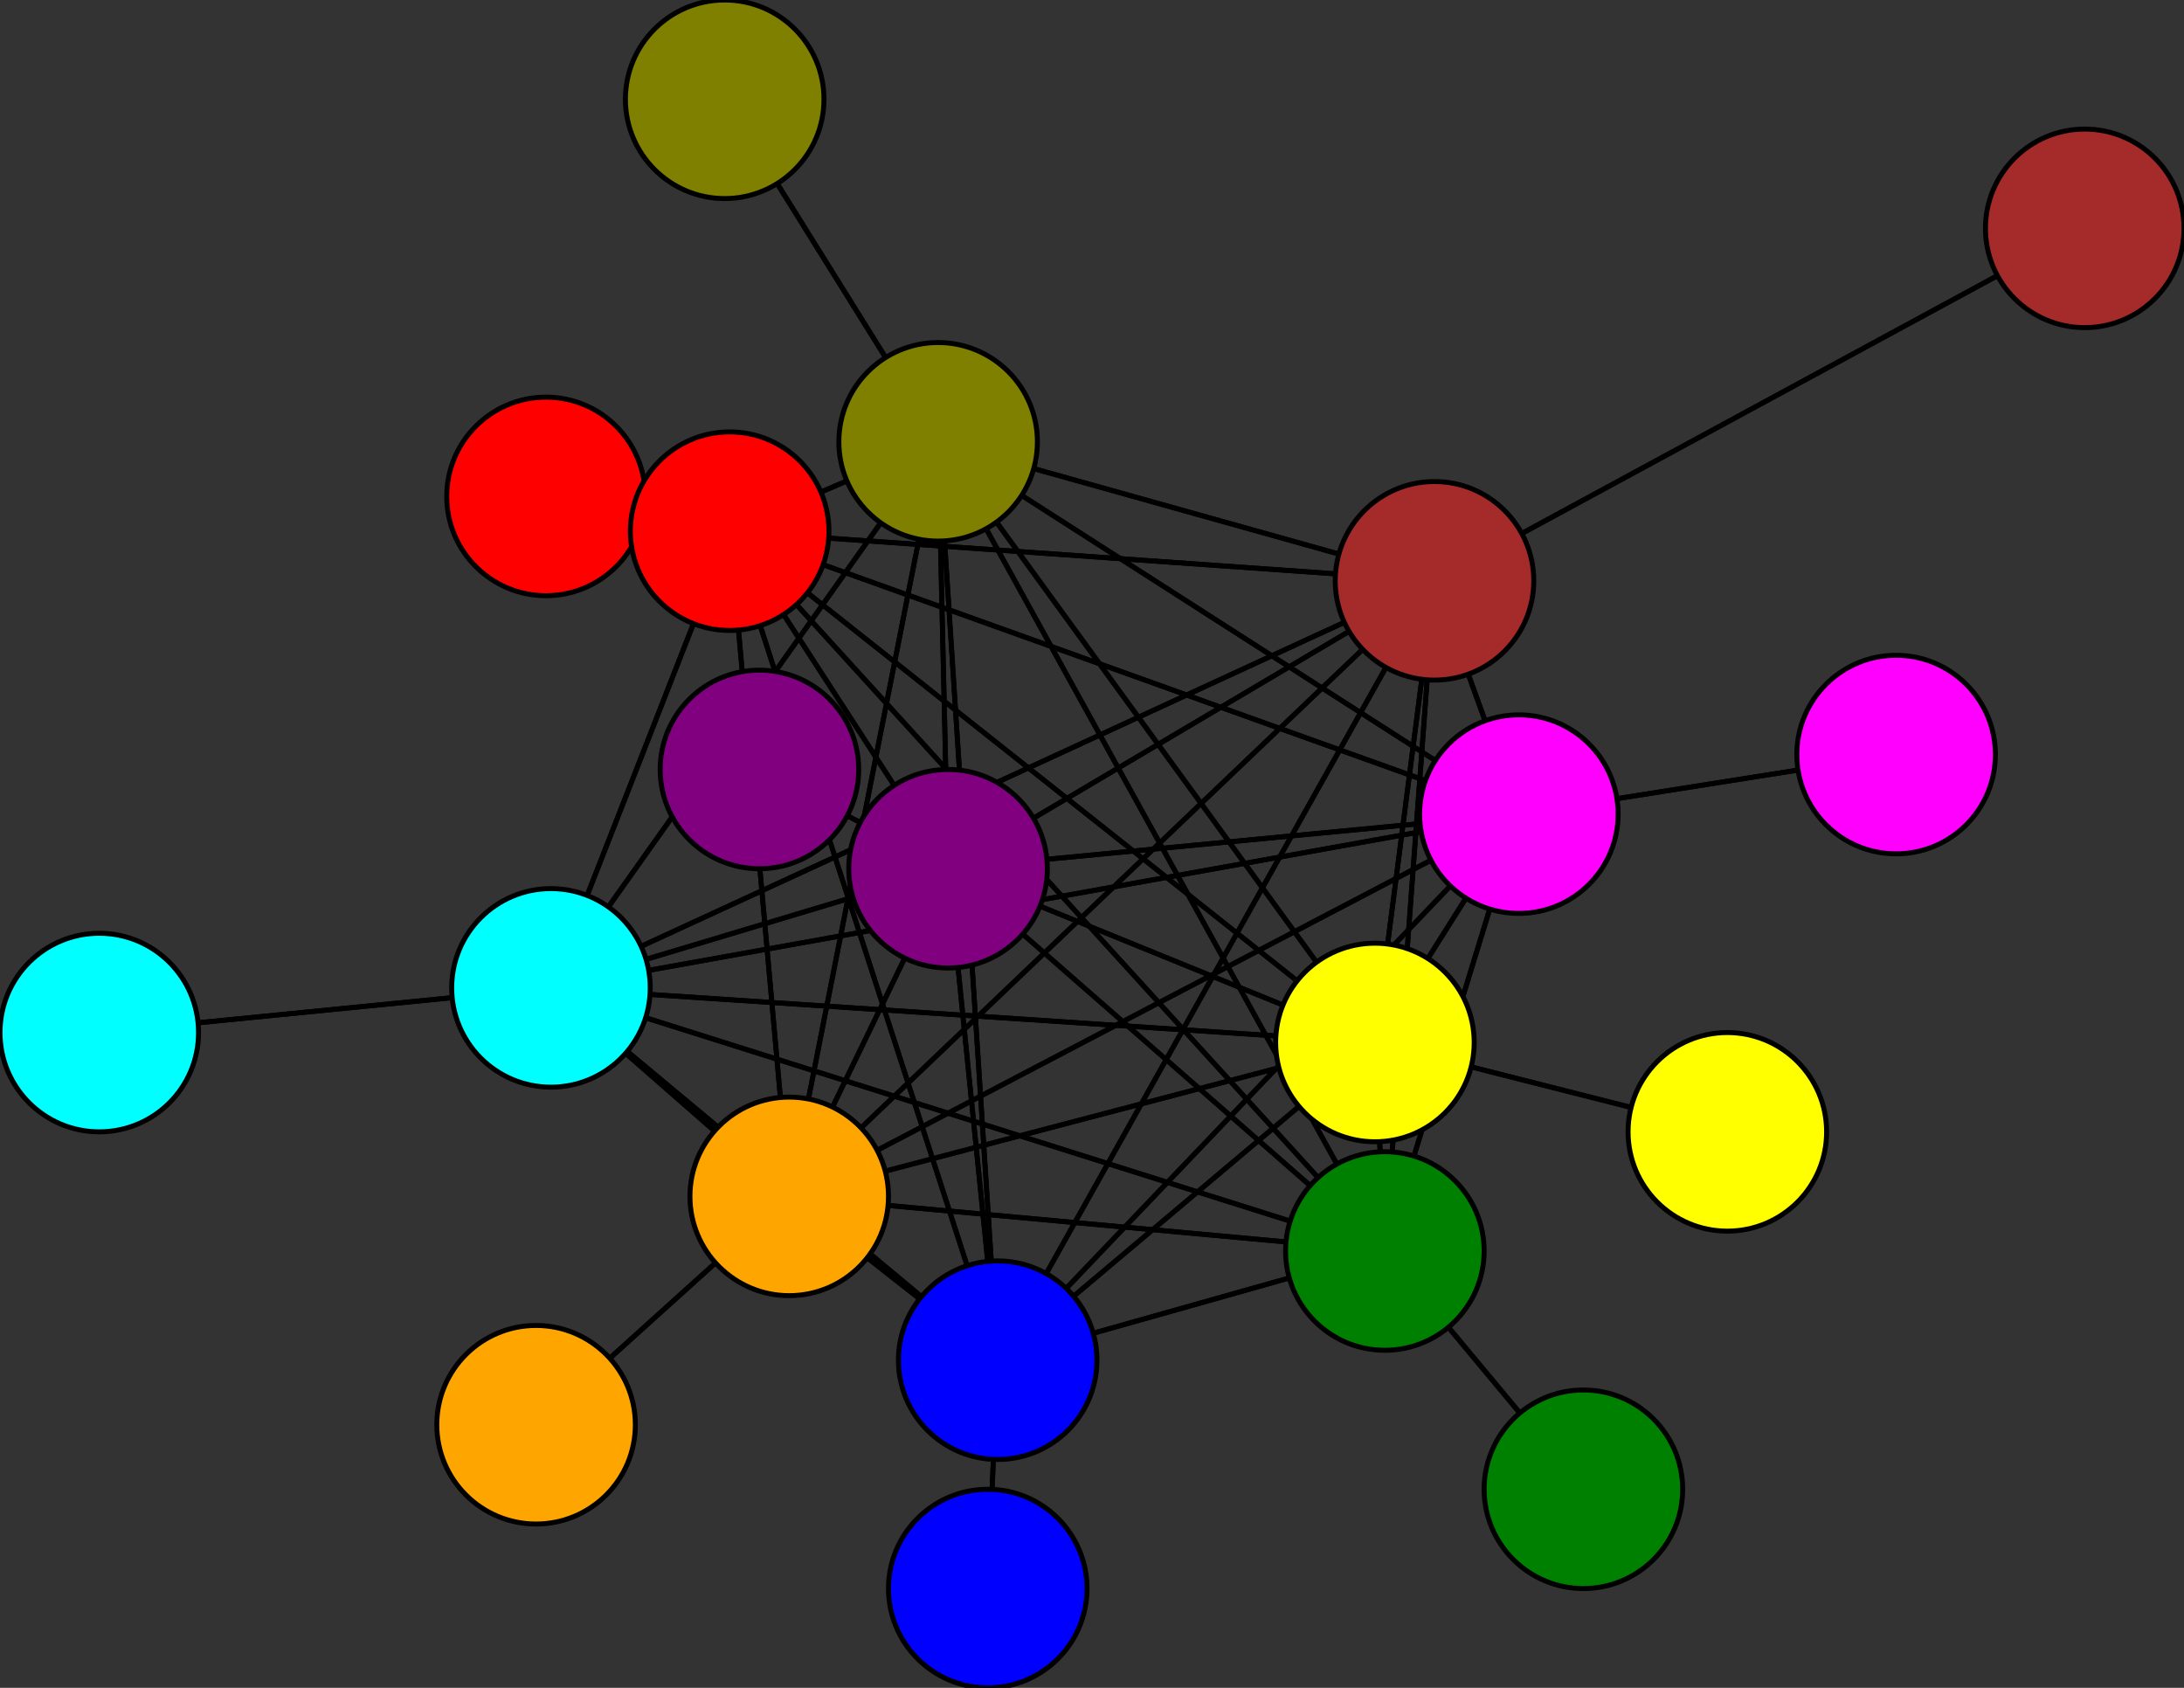 <svg width="440" height="340" xmlns="http://www.w3.org/2000/svg">
<rect width="100%" height="100%" fill="#333333" stroke="none"/>
<path stroke-width="1" stroke="black" d="M 199 320 201 274"/>
<path stroke-width="1" stroke="black" d="M 189 89 147 107"/>
<path stroke-width="1" stroke="black" d="M 189 89 201 274"/>
<path stroke-width="1" stroke="black" d="M 146 20 189 89"/>
<path stroke-width="1" stroke="black" d="M 306 164 289 117"/>
<path stroke-width="1" stroke="black" d="M 306 164 111 199"/>
<path stroke-width="1" stroke="black" d="M 306 164 189 89"/>
<path stroke-width="1" stroke="black" d="M 306 164 382 152"/>
<path stroke-width="1" stroke="black" d="M 306 164 277 210"/>
<path stroke-width="1" stroke="black" d="M 306 164 191 175"/>
<path stroke-width="1" stroke="black" d="M 306 164 159 241"/>
<path stroke-width="1" stroke="black" d="M 306 164 279 252"/>
<path stroke-width="1" stroke="black" d="M 306 164 147 107"/>
<path stroke-width="1" stroke="black" d="M 306 164 201 274"/>
<path stroke-width="1" stroke="black" d="M 382 152 306 164"/>
<path stroke-width="1" stroke="black" d="M 277 210 289 117"/>
<path stroke-width="1" stroke="black" d="M 277 210 111 199"/>
<path stroke-width="1" stroke="black" d="M 277 210 189 89"/>
<path stroke-width="1" stroke="black" d="M 277 210 306 164"/>
<path stroke-width="1" stroke="black" d="M 277 210 348 228"/>
<path stroke-width="1" stroke="black" d="M 277 210 191 175"/>
<path stroke-width="1" stroke="black" d="M 277 210 159 241"/>
<path stroke-width="1" stroke="black" d="M 277 210 279 252"/>
<path stroke-width="1" stroke="black" d="M 277 210 147 107"/>
<path stroke-width="1" stroke="black" d="M 189 89 279 252"/>
<path stroke-width="1" stroke="black" d="M 189 89 159 241"/>
<path stroke-width="1" stroke="black" d="M 189 89 191 175"/>
<path stroke-width="1" stroke="black" d="M 189 89 277 210"/>
<path stroke-width="1" stroke="black" d="M 289 117 189 89"/>
<path stroke-width="1" stroke="black" d="M 289 117 306 164"/>
<path stroke-width="1" stroke="black" d="M 289 117 277 210"/>
<path stroke-width="1" stroke="black" d="M 289 117 191 175"/>
<path stroke-width="1" stroke="black" d="M 289 117 159 241"/>
<path stroke-width="1" stroke="black" d="M 289 117 279 252"/>
<path stroke-width="1" stroke="black" d="M 289 117 147 107"/>
<path stroke-width="1" stroke="black" d="M 289 117 201 274"/>
<path stroke-width="1" stroke="black" d="M 420 46 289 117"/>
<path stroke-width="1" stroke="black" d="M 111 199 289 117"/>
<path stroke-width="1" stroke="black" d="M 111 199 20 208"/>
<path stroke-width="1" stroke="black" d="M 277 210 201 274"/>
<path stroke-width="1" stroke="black" d="M 111 199 189 89"/>
<path stroke-width="1" stroke="black" d="M 111 199 277 210"/>
<path stroke-width="1" stroke="black" d="M 111 199 191 175"/>
<path stroke-width="1" stroke="black" d="M 111 199 159 241"/>
<path stroke-width="1" stroke="black" d="M 111 199 279 252"/>
<path stroke-width="1" stroke="black" d="M 111 199 147 107"/>
<path stroke-width="1" stroke="black" d="M 111 199 201 274"/>
<path stroke-width="1" stroke="black" d="M 20 208 111 199"/>
<path stroke-width="1" stroke="black" d="M 189 89 289 117"/>
<path stroke-width="1" stroke="black" d="M 189 89 111 199"/>
<path stroke-width="1" stroke="black" d="M 189 89 146 20"/>
<path stroke-width="1" stroke="black" d="M 189 89 306 164"/>
<path stroke-width="1" stroke="black" d="M 111 199 306 164"/>
<path stroke-width="1" stroke="black" d="M 348 228 277 210"/>
<path stroke-width="1" stroke="black" d="M 191 175 289 117"/>
<path stroke-width="1" stroke="black" d="M 191 175 111 199"/>
<path stroke-width="1" stroke="black" d="M 279 252 147 107"/>
<path stroke-width="1" stroke="black" d="M 279 252 201 274"/>
<path stroke-width="1" stroke="black" d="M 319 300 279 252"/>
<path stroke-width="1" stroke="black" d="M 147 107 289 117"/>
<path stroke-width="1" stroke="black" d="M 147 107 111 199"/>
<path stroke-width="1" stroke="black" d="M 147 107 189 89"/>
<path stroke-width="1" stroke="black" d="M 147 107 306 164"/>
<path stroke-width="1" stroke="black" d="M 147 107 277 210"/>
<path stroke-width="1" stroke="black" d="M 147 107 191 175"/>
<path stroke-width="1" stroke="black" d="M 147 107 159 241"/>
<path stroke-width="1" stroke="black" d="M 147 107 279 252"/>
<path stroke-width="1" stroke="black" d="M 279 252 319 300"/>
<path stroke-width="1" stroke="black" d="M 147 107 110 100"/>
<path stroke-width="1" stroke="black" d="M 110 100 147 107"/>
<path stroke-width="1" stroke="black" d="M 201 274 289 117"/>
<path stroke-width="1" stroke="black" d="M 201 274 111 199"/>
<path stroke-width="1" stroke="black" d="M 201 274 189 89"/>
<path stroke-width="1" stroke="black" d="M 201 274 306 164"/>
<path stroke-width="1" stroke="black" d="M 201 274 277 210"/>
<path stroke-width="1" stroke="black" d="M 201 274 191 175"/>
<path stroke-width="1" stroke="black" d="M 201 274 159 241"/>
<path stroke-width="1" stroke="black" d="M 201 274 279 252"/>
<path stroke-width="1" stroke="black" d="M 201 274 147 107"/>
<path stroke-width="1" stroke="black" d="M 201 274 199 320"/>
<path stroke-width="1" stroke="black" d="M 147 107 201 274"/>
<path stroke-width="1" stroke="black" d="M 289 117 111 199"/>
<path stroke-width="1" stroke="black" d="M 279 252 159 241"/>
<path stroke-width="1" stroke="black" d="M 279 252 277 210"/>
<path stroke-width="1" stroke="black" d="M 191 175 189 89"/>
<path stroke-width="1" stroke="black" d="M 191 175 306 164"/>
<path stroke-width="1" stroke="black" d="M 191 175 277 210"/>
<path stroke-width="1" stroke="black" d="M 191 175 153 155"/>
<path stroke-width="1" stroke="black" d="M 191 175 159 241"/>
<path stroke-width="1" stroke="black" d="M 191 175 279 252"/>
<path stroke-width="1" stroke="black" d="M 191 175 147 107"/>
<path stroke-width="1" stroke="black" d="M 191 175 201 274"/>
<path stroke-width="1" stroke="black" d="M 153 155 191 175"/>
<path stroke-width="1" stroke="black" d="M 159 241 289 117"/>
<path stroke-width="1" stroke="black" d="M 159 241 111 199"/>
<path stroke-width="1" stroke="black" d="M 279 252 191 175"/>
<path stroke-width="1" stroke="black" d="M 159 241 189 89"/>
<path stroke-width="1" stroke="black" d="M 159 241 277 210"/>
<path stroke-width="1" stroke="black" d="M 159 241 191 175"/>
<path stroke-width="1" stroke="black" d="M 159 241 108 287"/>
<path stroke-width="1" stroke="black" d="M 159 241 279 252"/>
<path stroke-width="1" stroke="black" d="M 159 241 147 107"/>
<path stroke-width="1" stroke="black" d="M 159 241 201 274"/>
<path stroke-width="1" stroke="black" d="M 108 287 159 241"/>
<path stroke-width="1" stroke="black" d="M 279 252 289 117"/>
<path stroke-width="1" stroke="black" d="M 279 252 111 199"/>
<path stroke-width="1" stroke="black" d="M 279 252 189 89"/>
<path stroke-width="1" stroke="black" d="M 279 252 306 164"/>
<path stroke-width="1" stroke="black" d="M 159 241 306 164"/>
<path stroke-width="1" stroke="black" d="M 289 117 420 46"/>
<circle cx="199" cy="320" r="20.0" style="fill:blue;stroke:black;stroke-width:1.0"/>
<circle cx="201" cy="274" r="20.0" style="fill:blue;stroke:black;stroke-width:1.0"/>
<circle cx="110" cy="100" r="20.0" style="fill:red;stroke:black;stroke-width:1.0"/>
<circle cx="147" cy="107" r="20.0" style="fill:red;stroke:black;stroke-width:1.0"/>
<circle cx="319" cy="300" r="20.0" style="fill:green;stroke:black;stroke-width:1.0"/>
<circle cx="279" cy="252" r="20.0" style="fill:green;stroke:black;stroke-width:1.0"/>
<circle cx="108" cy="287" r="20.0" style="fill:orange;stroke:black;stroke-width:1.0"/>
<circle cx="159" cy="241" r="20.0" style="fill:orange;stroke:black;stroke-width:1.0"/>
<circle cx="153" cy="155" r="20.0" style="fill:purple;stroke:black;stroke-width:1.0"/>
<circle cx="191" cy="175" r="20.0" style="fill:purple;stroke:black;stroke-width:1.0"/>
<circle cx="348" cy="228" r="20.0" style="fill:yellow;stroke:black;stroke-width:1.0"/>
<circle cx="277" cy="210" r="20.0" style="fill:yellow;stroke:black;stroke-width:1.0"/>
<circle cx="382" cy="152" r="20.0" style="fill:fuchsia;stroke:black;stroke-width:1.0"/>
<circle cx="306" cy="164" r="20.0" style="fill:fuchsia;stroke:black;stroke-width:1.0"/>
<circle cx="146" cy="20" r="20.0" style="fill:olive;stroke:black;stroke-width:1.0"/>
<circle cx="189" cy="89" r="20.0" style="fill:olive;stroke:black;stroke-width:1.0"/>
<circle cx="20" cy="208" r="20.0" style="fill:aqua;stroke:black;stroke-width:1.0"/>
<circle cx="111" cy="199" r="20.0" style="fill:aqua;stroke:black;stroke-width:1.0"/>
<circle cx="420" cy="46" r="20.0" style="fill:brown;stroke:black;stroke-width:1.0"/>
<circle cx="289" cy="117" r="20.0" style="fill:brown;stroke:black;stroke-width:1.0"/>
</svg>
